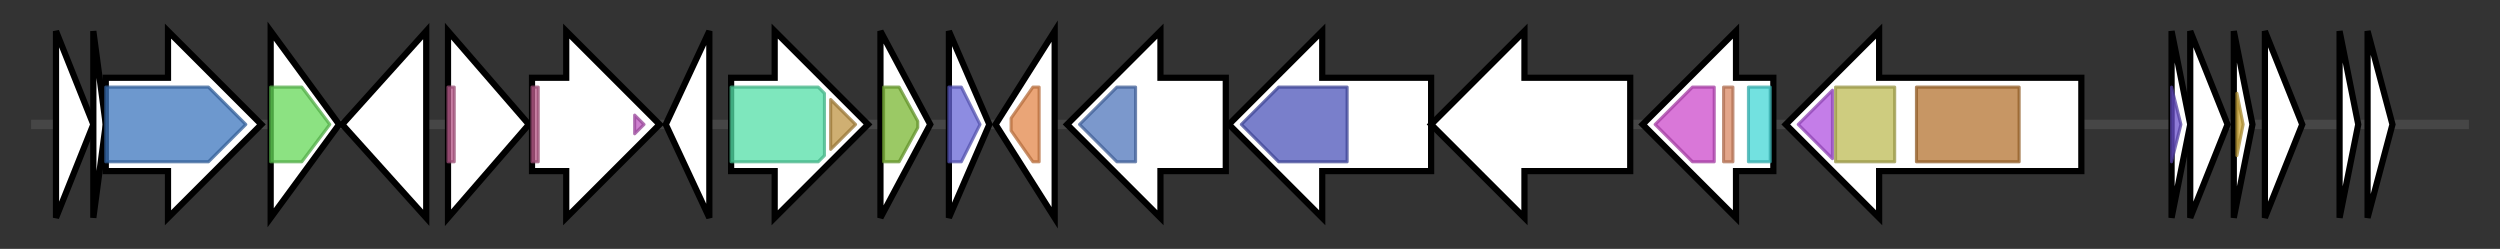 <svg version="1.1" baseProfile="full" xmlns="http://www.w3.org/2000/svg" width="803.567" height="80">
	<rect width="100%" height="100%" fill="#333333" stroke="none"/>
	<g>
		<line x1="10" y1="40.0" x2="793.567" y2="40.0" style="stroke:rgb(70,70,70); stroke-width:3 "/>
		<g>
			<title> (ctg1_66)</title>
			<polygon class=" (ctg1_66)" points="18,10 30,40 18,70" fill="rgb(255,255,255)" fill-opacity="1.0" stroke="rgb(0,0,0)" stroke-width="2"  />
		</g>
		<g>
			<title> (ctg1_67)</title>
			<polygon class=" (ctg1_67)" points="30,10 34,40 30,70" fill="rgb(255,255,255)" fill-opacity="1.0" stroke="rgb(0,0,0)" stroke-width="2"  />
		</g>
		<g>
			<title> (ctg1_68)</title>
			<polygon class=" (ctg1_68)" points="34,25 54,25 54,10 84,40 54,70 54,55 34,55" fill="rgb(255,255,255)" fill-opacity="1.0" stroke="rgb(0,0,0)" stroke-width="2"  />
			<g>
				<title>Lactate_perm (PF02652)
"L-lactate permease"</title>
				<polygon class="PF02652" points="34,28 67,28 79,40 67,52 34,52" stroke-linejoin="round" width="49" height="24" fill="rgb(61,117,189)" stroke="rgb(48,93,151)" stroke-width="1" opacity="0.75" />
			</g>
		</g>
		<g>
			<title> (ctg1_69)</title>
			<polygon class=" (ctg1_69)" points="87,10 109,40 87,70" fill="rgb(255,255,255)" fill-opacity="1.0" stroke="rgb(0,0,0)" stroke-width="2"  />
			<g>
				<title>DUF2278 (PF10042)
"Uncharacterized conserved protein (DUF2278)"</title>
				<polygon class="PF10042" points="87,28 97,28 106,40 97,52 87,52" stroke-linejoin="round" width="21" height="24" fill="rgb(102,216,88)" stroke="rgb(81,172,70)" stroke-width="1" opacity="0.75" />
			</g>
		</g>
		<g>
			<title> (ctg1_70)</title>
			<polygon class=" (ctg1_70)" points="110,40 137,10 137,70" fill="rgb(255,255,255)" fill-opacity="1.0" stroke="rgb(0,0,0)" stroke-width="2"  />
		</g>
		<g>
			<title> (ctg1_71)</title>
			<polygon class=" (ctg1_71)" points="144,10 170,40 144,70" fill="rgb(255,255,255)" fill-opacity="1.0" stroke="rgb(0,0,0)" stroke-width="2"  />
			<g>
				<title>zinc_ribbon_2 (PF13240)
"zinc-ribbon domain"</title>
				<rect class="PF13240" x="144" y="28" stroke-linejoin="round" width="2" height="24" fill="rgb(189,93,142)" stroke="rgb(151,74,113)" stroke-width="1" opacity="0.75" />
			</g>
		</g>
		<g>
			<title> (ctg1_72)</title>
			<polygon class=" (ctg1_72)" points="171,25 182,25 182,10 212,40 182,70 182,55 171,55" fill="rgb(255,255,255)" fill-opacity="1.0" stroke="rgb(0,0,0)" stroke-width="2"  />
			<g>
				<title>zinc_ribbon_2 (PF13240)
"zinc-ribbon domain"</title>
				<rect class="PF13240" x="171" y="28" stroke-linejoin="round" width="2" height="24" fill="rgb(189,93,142)" stroke="rgb(151,74,113)" stroke-width="1" opacity="0.75" />
			</g>
			<g>
				<title>YARHG (PF13308)
"YARHG domain"</title>
				<polygon class="PF13308" points="204,37 207,40 204,43" stroke-linejoin="round" width="8" height="24" fill="rgb(189,87,190)" stroke="rgb(151,69,152)" stroke-width="1" opacity="0.75" />
			</g>
		</g>
		<g>
			<title> (ctg1_73)</title>
			<polygon class=" (ctg1_73)" points="214,40 228,10 228,70" fill="rgb(255,255,255)" fill-opacity="1.0" stroke="rgb(0,0,0)" stroke-width="2"  />
		</g>
		<g>
			<title> (ctg1_74)</title>
			<polygon class=" (ctg1_74)" points="235,25 249,25 249,10 279,40 249,70 249,55 235,55" fill="rgb(255,255,255)" fill-opacity="1.0" stroke="rgb(0,0,0)" stroke-width="2"  />
			<g>
				<title>Pyr_redox_2 (PF07992)
"Pyridine nucleotide-disulphide oxidoreductase"</title>
				<polygon class="PF07992" points="235,28 263,28 265,30 265,50 263,52 235,52" stroke-linejoin="round" width="30" height="24" fill="rgb(83,223,167)" stroke="rgb(66,178,133)" stroke-width="1" opacity="0.75" />
			</g>
			<g>
				<title>Pyr_redox_dim (PF02852)
"Pyridine nucleotide-disulphide oxidoreductase, dimerisation domain"</title>
				<polygon class="PF02852" points="267,32 275,40 267,48" stroke-linejoin="round" width="10" height="24" fill="rgb(191,148,67)" stroke="rgb(152,118,53)" stroke-width="1" opacity="0.75" />
			</g>
		</g>
		<g>
			<title> (ctg1_75)</title>
			<polygon class=" (ctg1_75)" points="283,10 299,40 283,70" fill="rgb(255,255,255)" fill-opacity="1.0" stroke="rgb(0,0,0)" stroke-width="2"  />
			<g>
				<title>Acetyltransf_1 (PF00583)
"Acetyltransferase (GNAT) family"</title>
				<polygon class="PF00583" points="284,28 289,28 295,39 295,41 289,52 284,52" stroke-linejoin="round" width="11" height="24" fill="rgb(121,183,50)" stroke="rgb(96,146,39)" stroke-width="1" opacity="0.75" />
			</g>
		</g>
		<g>
			<title> (ctg1_76)</title>
			<polygon class=" (ctg1_76)" points="305,10 318,40 305,70" fill="rgb(255,255,255)" fill-opacity="1.0" stroke="rgb(0,0,0)" stroke-width="2"  />
			<g>
				<title>DUF3908 (PF13048)
"Protein of unknown function (DUF3908)"</title>
				<polygon class="PF13048" points="305,28 309,28 315,40 309,52 305,52" stroke-linejoin="round" width="12" height="24" fill="rgb(103,101,215)" stroke="rgb(82,80,172)" stroke-width="1" opacity="0.75" />
			</g>
		</g>
		<g>
			<title> (ctg1_77)</title>
			<polygon class=" (ctg1_77)" points="320,40 339,10 339,70" fill="rgb(255,255,255)" fill-opacity="1.0" stroke="rgb(0,0,0)" stroke-width="2"  />
			<g>
				<title>Methyltransf_25 (PF13649)
"Methyltransferase domain"</title>
				<polygon class="PF13649" points="325,38 332,28 334,28 334,52 332,52 325,42" stroke-linejoin="round" width="9" height="24" fill="rgb(227,135,74)" stroke="rgb(181,108,59)" stroke-width="1" opacity="0.75" />
			</g>
		</g>
		<g>
			<title> (ctg1_78)</title>
			<polygon class=" (ctg1_78)" points="394,25 373,25 373,10 343,40 373,70 373,55 394,55" fill="rgb(255,255,255)" fill-opacity="1.0" stroke="rgb(0,0,0)" stroke-width="2"  />
			<g>
				<title>Nitroreductase (PF00881)
"Nitroreductase family"</title>
				<polygon class="PF00881" points="347,40 359,28 365,28 365,52 359,52" stroke-linejoin="round" width="21" height="24" fill="rgb(79,118,187)" stroke="rgb(63,94,149)" stroke-width="1" opacity="0.75" />
			</g>
		</g>
		<g>
			<title> (ctg1_79)</title>
			<polygon class=" (ctg1_79)" points="460,25 425,25 425,10 395,40 425,70 425,55 460,55" fill="rgb(255,255,255)" fill-opacity="1.0" stroke="rgb(0,0,0)" stroke-width="2"  />
			<g>
				<title>YcaO (PF02624)
"YcaO cyclodehydratase, ATP-ad Mg2+-binding"</title>
				<polygon class="PF02624" points="399,40 411,28 433,28 433,52 411,52 399,40" stroke-linejoin="round" width="34" height="24" fill="rgb(76,84,185)" stroke="rgb(60,67,148)" stroke-width="1" opacity="0.75" />
			</g>
		</g>
		<g>
			<title> (ctg1_80)</title>
			<polygon class=" (ctg1_80)" points="524,25 490,25 490,10 460,40 490,70 490,55 524,55" fill="rgb(255,255,255)" fill-opacity="1.0" stroke="rgb(0,0,0)" stroke-width="2"  />
		</g>
		<g>
			<title> (ctg1_81)</title>
			<polygon class=" (ctg1_81)" points="570,25 558,25 558,10 528,40 558,70 558,55 570,55" fill="rgb(255,255,255)" fill-opacity="1.0" stroke="rgb(0,0,0)" stroke-width="2"  />
			<g>
				<title>2-oxoacid_dh (PF00198)
"2-oxoacid dehydrogenases acyltransferase (catalytic domain)"</title>
				<polygon class="PF00198" points="532,40 544,28 551,28 551,52 544,52" stroke-linejoin="round" width="23" height="24" fill="rgb(204,74,202)" stroke="rgb(163,59,161)" stroke-width="1" opacity="0.75" />
			</g>
			<g>
				<title>E3_binding (PF02817)
"e3 binding domain"</title>
				<rect class="PF02817" x="554" y="28" stroke-linejoin="round" width="3" height="24" fill="rgb(217,136,99)" stroke="rgb(173,108,79)" stroke-width="1" opacity="0.75" />
			</g>
			<g>
				<title>Biotin_lipoyl (PF00364)
"Biotin-requiring enzyme"</title>
				<rect class="PF00364" x="562" y="28" stroke-linejoin="round" width="7" height="24" fill="rgb(67,214,213)" stroke="rgb(53,171,170)" stroke-width="1" opacity="0.75" />
			</g>
		</g>
		<g>
			<title> (ctg1_82)</title>
			<polygon class=" (ctg1_82)" points="669,25 604,25 604,10 574,40 604,70 604,55 669,55" fill="rgb(255,255,255)" fill-opacity="1.0" stroke="rgb(0,0,0)" stroke-width="2"  />
			<g>
				<title>OxoGdeHyase_C (PF16870)
"2-oxoglutarate dehydrogenase C-terminal"</title>
				<polygon class="PF16870" points="578,40 589,29 589,51" stroke-linejoin="round" width="14" height="24" fill="rgb(176,82,224)" stroke="rgb(140,65,179)" stroke-width="1" opacity="0.75" />
			</g>
			<g>
				<title>Transket_pyr (PF02779)
"Transketolase, pyrimidine binding domain"</title>
				<polygon class="PF02779" points="590,28 590,28 609,28 609,52 590,52 590,52" stroke-linejoin="round" width="19" height="24" fill="rgb(189,186,84)" stroke="rgb(151,148,67)" stroke-width="1" opacity="0.75" />
			</g>
			<g>
				<title>E1_dh (PF00676)
"Dehydrogenase E1 component"</title>
				<rect class="PF00676" x="616" y="28" stroke-linejoin="round" width="33" height="24" fill="rgb(180,115,48)" stroke="rgb(144,92,38)" stroke-width="1" opacity="0.75" />
			</g>
		</g>
		<g>
			<title> (ctg1_83)</title>
			<polygon class=" (ctg1_83)" points="698,10 704,40 698,70" fill="rgb(255,255,255)" fill-opacity="1.0" stroke="rgb(0,0,0)" stroke-width="2"  />
			<g>
				<title>HTH_3 (PF01381)
"Helix-turn-helix"</title>
				<polygon class="PF01381" points="698,28 698,28 701,40 698,52 698,52" stroke-linejoin="round" width="5" height="24" fill="rgb(105,79,202)" stroke="rgb(83,63,161)" stroke-width="1" opacity="0.75" />
			</g>
		</g>
		<g>
			<title> (ctg1_84)</title>
			<polygon class=" (ctg1_84)" points="704,10 716,40 704,70" fill="rgb(255,255,255)" fill-opacity="1.0" stroke="rgb(0,0,0)" stroke-width="2"  />
		</g>
		<g>
			<title> (ctg1_85)</title>
			<polygon class=" (ctg1_85)" points="718,10 724,40 718,70" fill="rgb(255,255,255)" fill-opacity="1.0" stroke="rgb(0,0,0)" stroke-width="2"  />
			<g>
				<title>DUF3976 (PF13121)
"Domain of unknown function (DUF3976)"</title>
				<polygon class="PF13121" points="719,30 721,40 719,50" stroke-linejoin="round" width="3" height="24" fill="rgb(208,169,56)" stroke="rgb(166,135,44)" stroke-width="1" opacity="0.75" />
			</g>
		</g>
		<g>
			<title> (ctg1_86)</title>
			<polygon class=" (ctg1_86)" points="728,10 740,40 728,70" fill="rgb(255,255,255)" fill-opacity="1.0" stroke="rgb(0,0,0)" stroke-width="2"  />
		</g>
		<g>
			<title> (ctg1_87)</title>
			<polygon class=" (ctg1_87)" points="752,10 758,40 752,70" fill="rgb(255,255,255)" fill-opacity="1.0" stroke="rgb(0,0,0)" stroke-width="2"  />
		</g>
		<g>
			<title> (ctg1_88)</title>
			<polygon class=" (ctg1_88)" points="761,10 769,40 761,70" fill="rgb(255,255,255)" fill-opacity="1.0" stroke="rgb(0,0,0)" stroke-width="2"  />
		</g>
	</g>
</svg>
